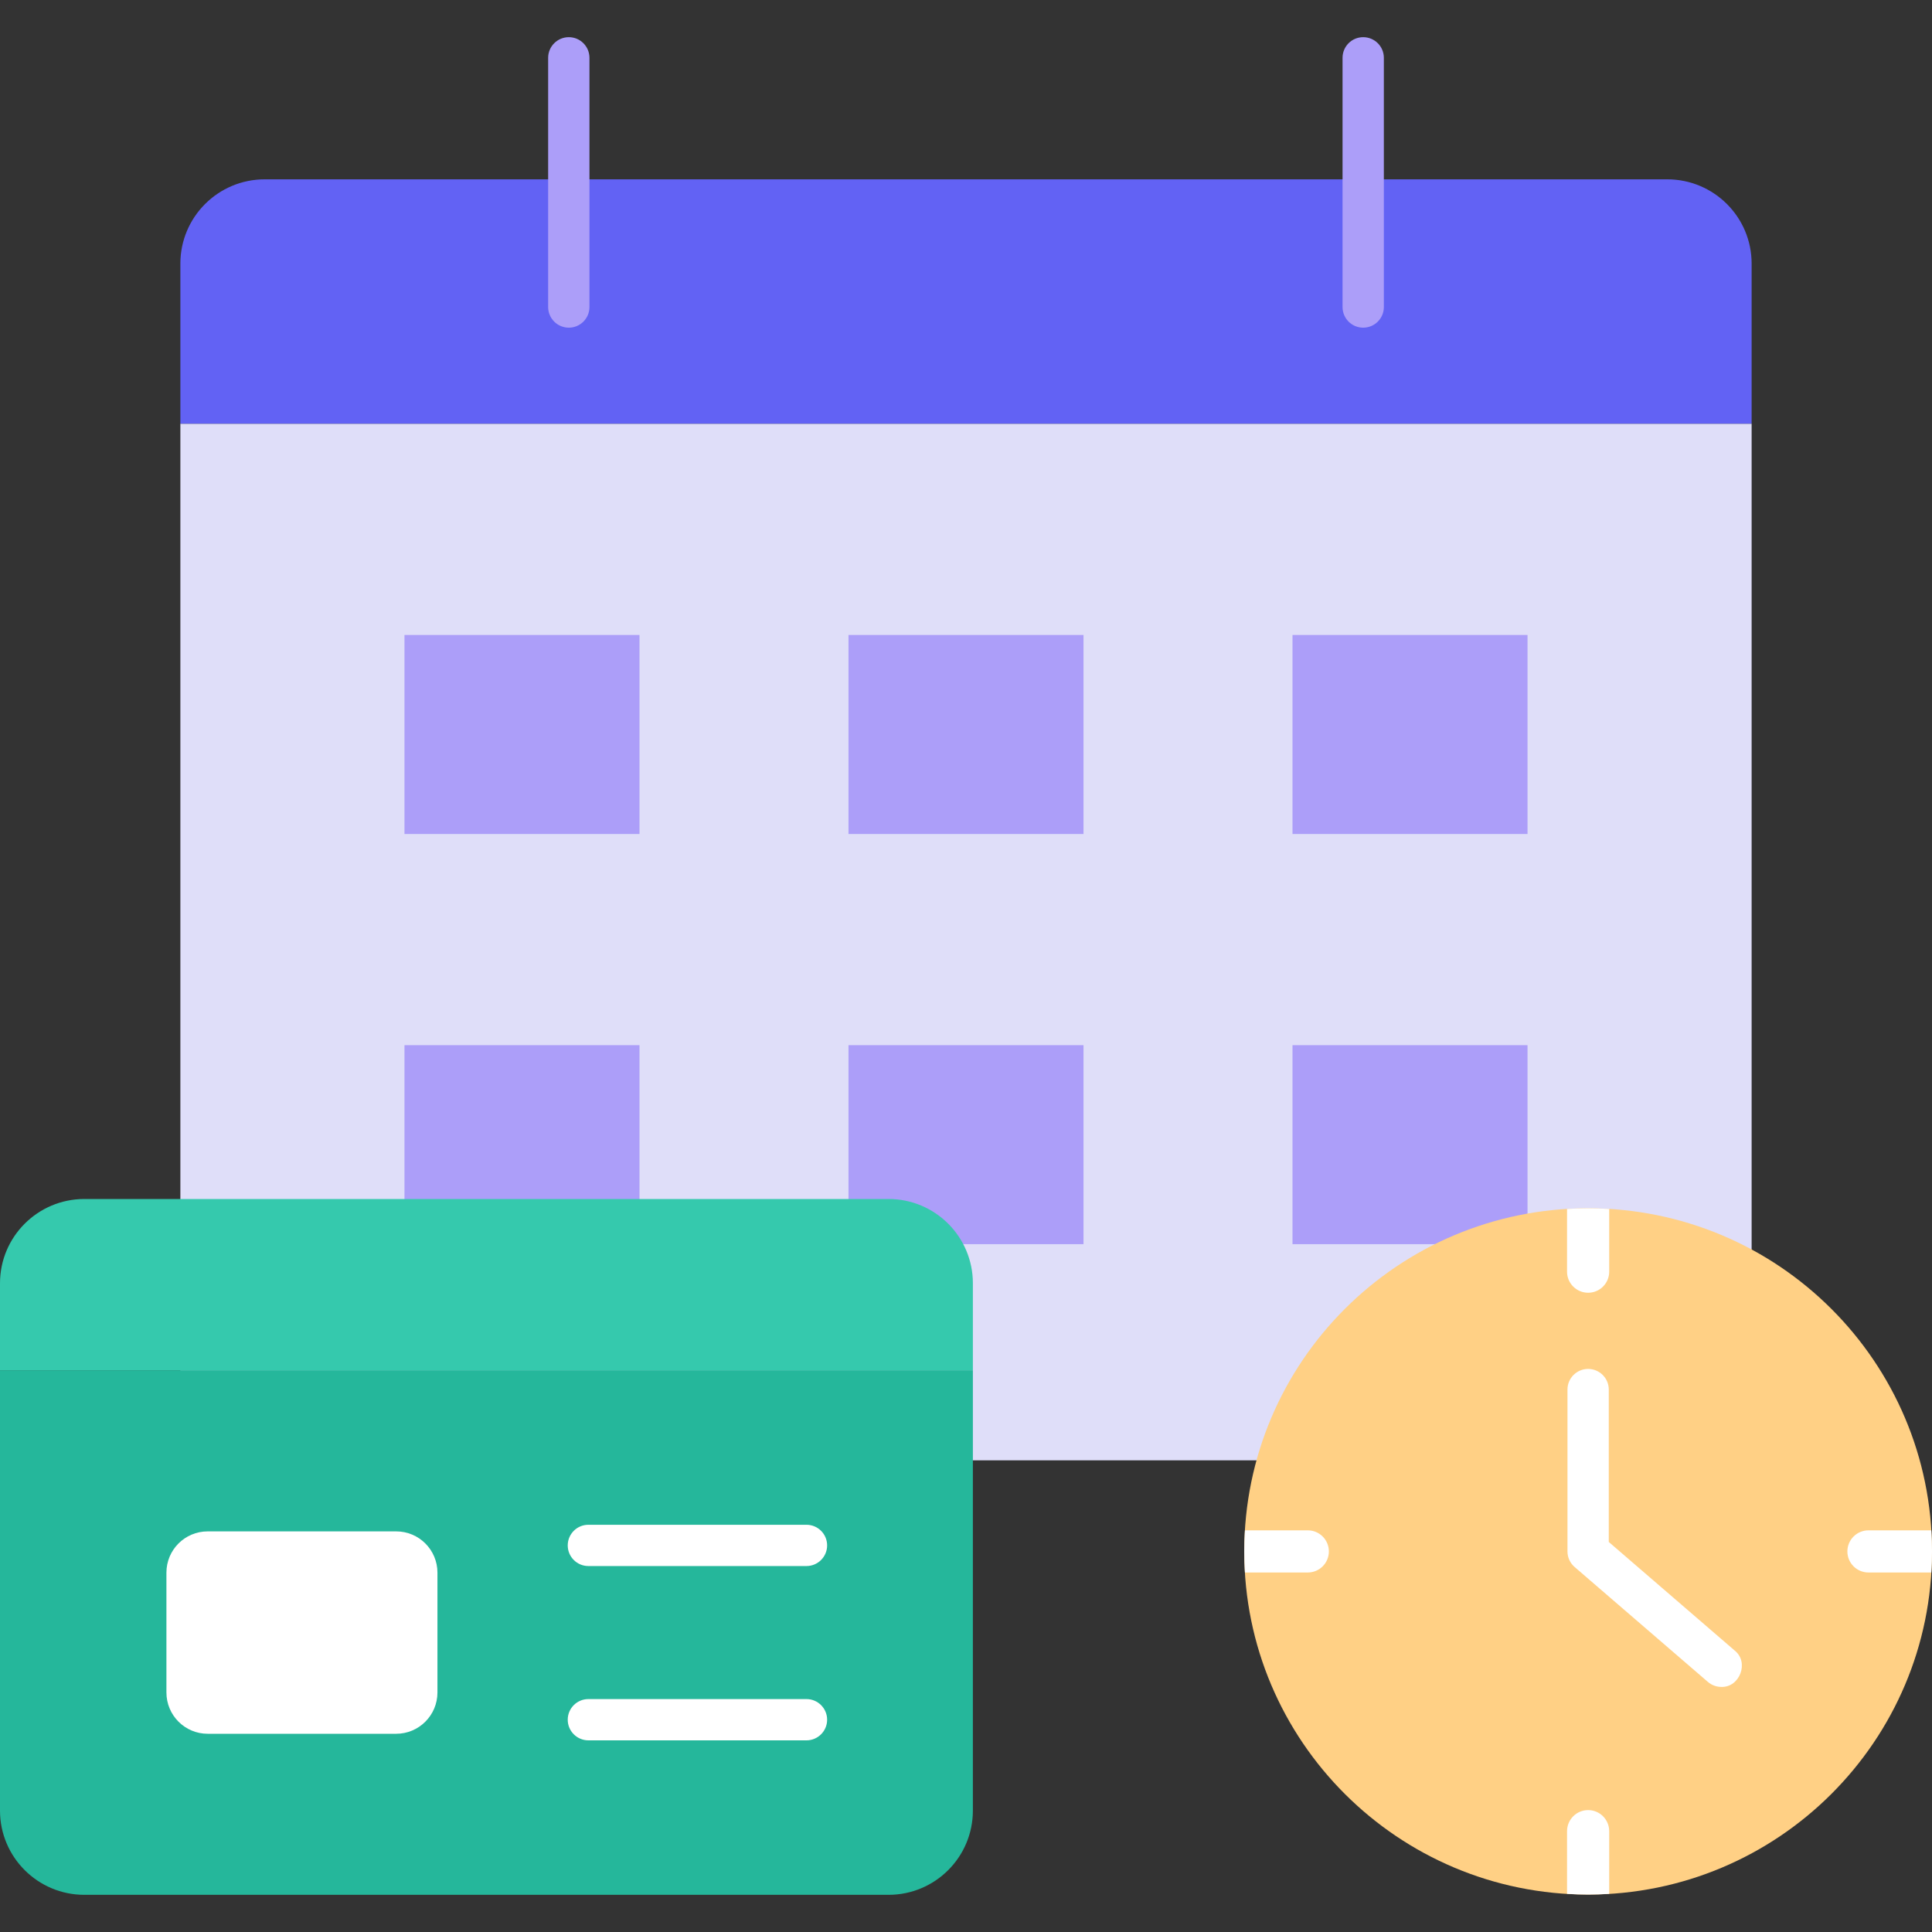 <svg width="50" height="50" viewBox="0 0 50 50" fill="none" xmlns="http://www.w3.org/2000/svg">
<rect x="0" y="0" width="50" height="50" fill="#333333" stroke="none"/>
<g clip-path="url(#clip0_1325_44670)">
<path d="M45.332 6.822C45.332 5.617 44.354 4.641 43.148 4.641H6.851C5.646 4.641 4.668 5.617 4.668 6.822V10.968H45.332V6.822H45.332Z" fill="#6262F4"/>
<path d="M4.668 10.968V35.612C4.668 36.817 5.646 37.793 6.851 37.793H43.148C44.354 37.793 45.332 36.817 45.332 35.612V10.968H4.668Z" fill="#DFDEF9"/>
<path d="M10.468 16.433H16.55V21.584H10.468V16.433Z" fill="#AC9EF9"/>
<path d="M10.468 27.049H16.55V32.199H10.468V27.049Z" fill="#AC9EF9"/>
<path d="M21.959 16.433H28.041V21.584H21.959V16.433Z" fill="#AC9EF9"/>
<path d="M21.959 27.049H28.041V32.199H21.959V27.049Z" fill="#AC9EF9"/>
<path d="M33.45 27.049H39.532V32.199H33.45V27.049Z" fill="#AC9EF9"/>
<path d="M33.45 16.433H39.532V21.584H33.45V16.433Z" fill="#AC9EF9"/>
<path d="M35.279 8.48C34.984 8.48 34.745 8.241 34.745 7.946V1.496C34.745 1.201 34.984 0.962 35.279 0.962C35.575 0.962 35.814 1.201 35.814 1.496V7.946C35.814 8.241 35.575 8.48 35.279 8.48Z" fill="#AC9EF9"/>
<path d="M14.721 8.48C14.426 8.48 14.186 8.241 14.186 7.946V1.496C14.186 1.201 14.426 0.962 14.721 0.962C15.016 0.962 15.255 1.201 15.255 1.496V7.946C15.255 8.241 15.016 8.48 14.721 8.48Z" fill="#AC9EF9"/>
<path d="M41.1 49.031C46.016 49.031 50 45.055 50 40.151C50 35.246 46.016 31.27 41.1 31.27C36.185 31.27 32.201 35.246 32.201 40.151C32.201 45.055 36.185 49.031 41.1 49.031Z" fill="#FFD085"/>
<path d="M44.547 43.657C44.424 43.657 44.3 43.614 44.199 43.527L40.752 40.555C40.634 40.454 40.566 40.306 40.566 40.151V35.962C40.566 35.667 40.805 35.428 41.1 35.428C41.396 35.428 41.635 35.667 41.635 35.962V39.906L44.896 42.718C45.275 43.022 45.022 43.675 44.547 43.657Z" fill="white"/>
<path d="M41.101 33.456C41.402 33.456 41.646 33.212 41.646 32.911V31.288C41.466 31.278 41.284 31.27 41.101 31.27C40.917 31.27 40.735 31.277 40.555 31.288V32.911C40.555 33.212 40.799 33.456 41.101 33.456Z" fill="white"/>
<path d="M34.391 40.151C34.391 39.85 34.147 39.605 33.845 39.605H32.219C32.209 39.786 32.201 39.968 32.201 40.151C32.201 40.334 32.209 40.516 32.219 40.696H33.845C34.147 40.696 34.391 40.452 34.391 40.151Z" fill="white"/>
<path d="M41.101 46.845C40.799 46.845 40.555 47.09 40.555 47.391V49.013C40.735 49.024 40.917 49.031 41.101 49.031C41.284 49.031 41.466 49.024 41.646 49.013V47.391C41.646 47.09 41.402 46.845 41.101 46.845Z" fill="white"/>
<path d="M49.982 39.605H48.356C48.054 39.605 47.81 39.85 47.81 40.151C47.81 40.452 48.054 40.696 48.356 40.696H49.982C49.993 40.516 50 40.334 50 40.151C50 39.967 49.993 39.786 49.982 39.605Z" fill="white"/>
<path d="M25.178 33.211C25.178 32.006 24.201 31.03 22.995 31.03H2.183C0.978 31.03 0 32.006 0 33.211V35.463H25.178V33.211Z" fill="#35C9AD"/>
<path d="M0 35.463V46.857C0 48.062 0.978 49.038 2.183 49.038H22.995C24.201 49.038 25.178 48.062 25.178 46.857V35.463H0Z" fill="#25B79B"/>
<path d="M20.872 40.529H15.227C14.932 40.529 14.693 40.29 14.693 39.995C14.693 39.7 14.932 39.461 15.227 39.461H20.872C21.166 39.461 21.406 39.7 21.406 39.995C21.406 40.29 21.166 40.529 20.872 40.529Z" fill="white"/>
<path d="M20.872 45.04H15.227C14.932 45.04 14.693 44.801 14.693 44.506C14.693 44.211 14.932 43.972 15.227 43.972H20.872C21.166 43.972 21.406 44.211 21.406 44.506C21.406 44.801 21.166 45.04 20.872 45.04Z" fill="white"/>
<path d="M5.375 44.87H10.253C10.843 44.87 11.321 44.391 11.321 43.801V40.7C11.321 40.11 10.843 39.632 10.253 39.632H5.375C4.785 39.632 4.307 40.11 4.307 40.7V43.801C4.307 44.391 4.785 44.87 5.375 44.87Z" fill="white"/>
</g>
<defs>
<clipPath id="clip0_1325_44670">
<rect width="50" height="50" fill="white"/>
</clipPath>
</defs>
</svg>
